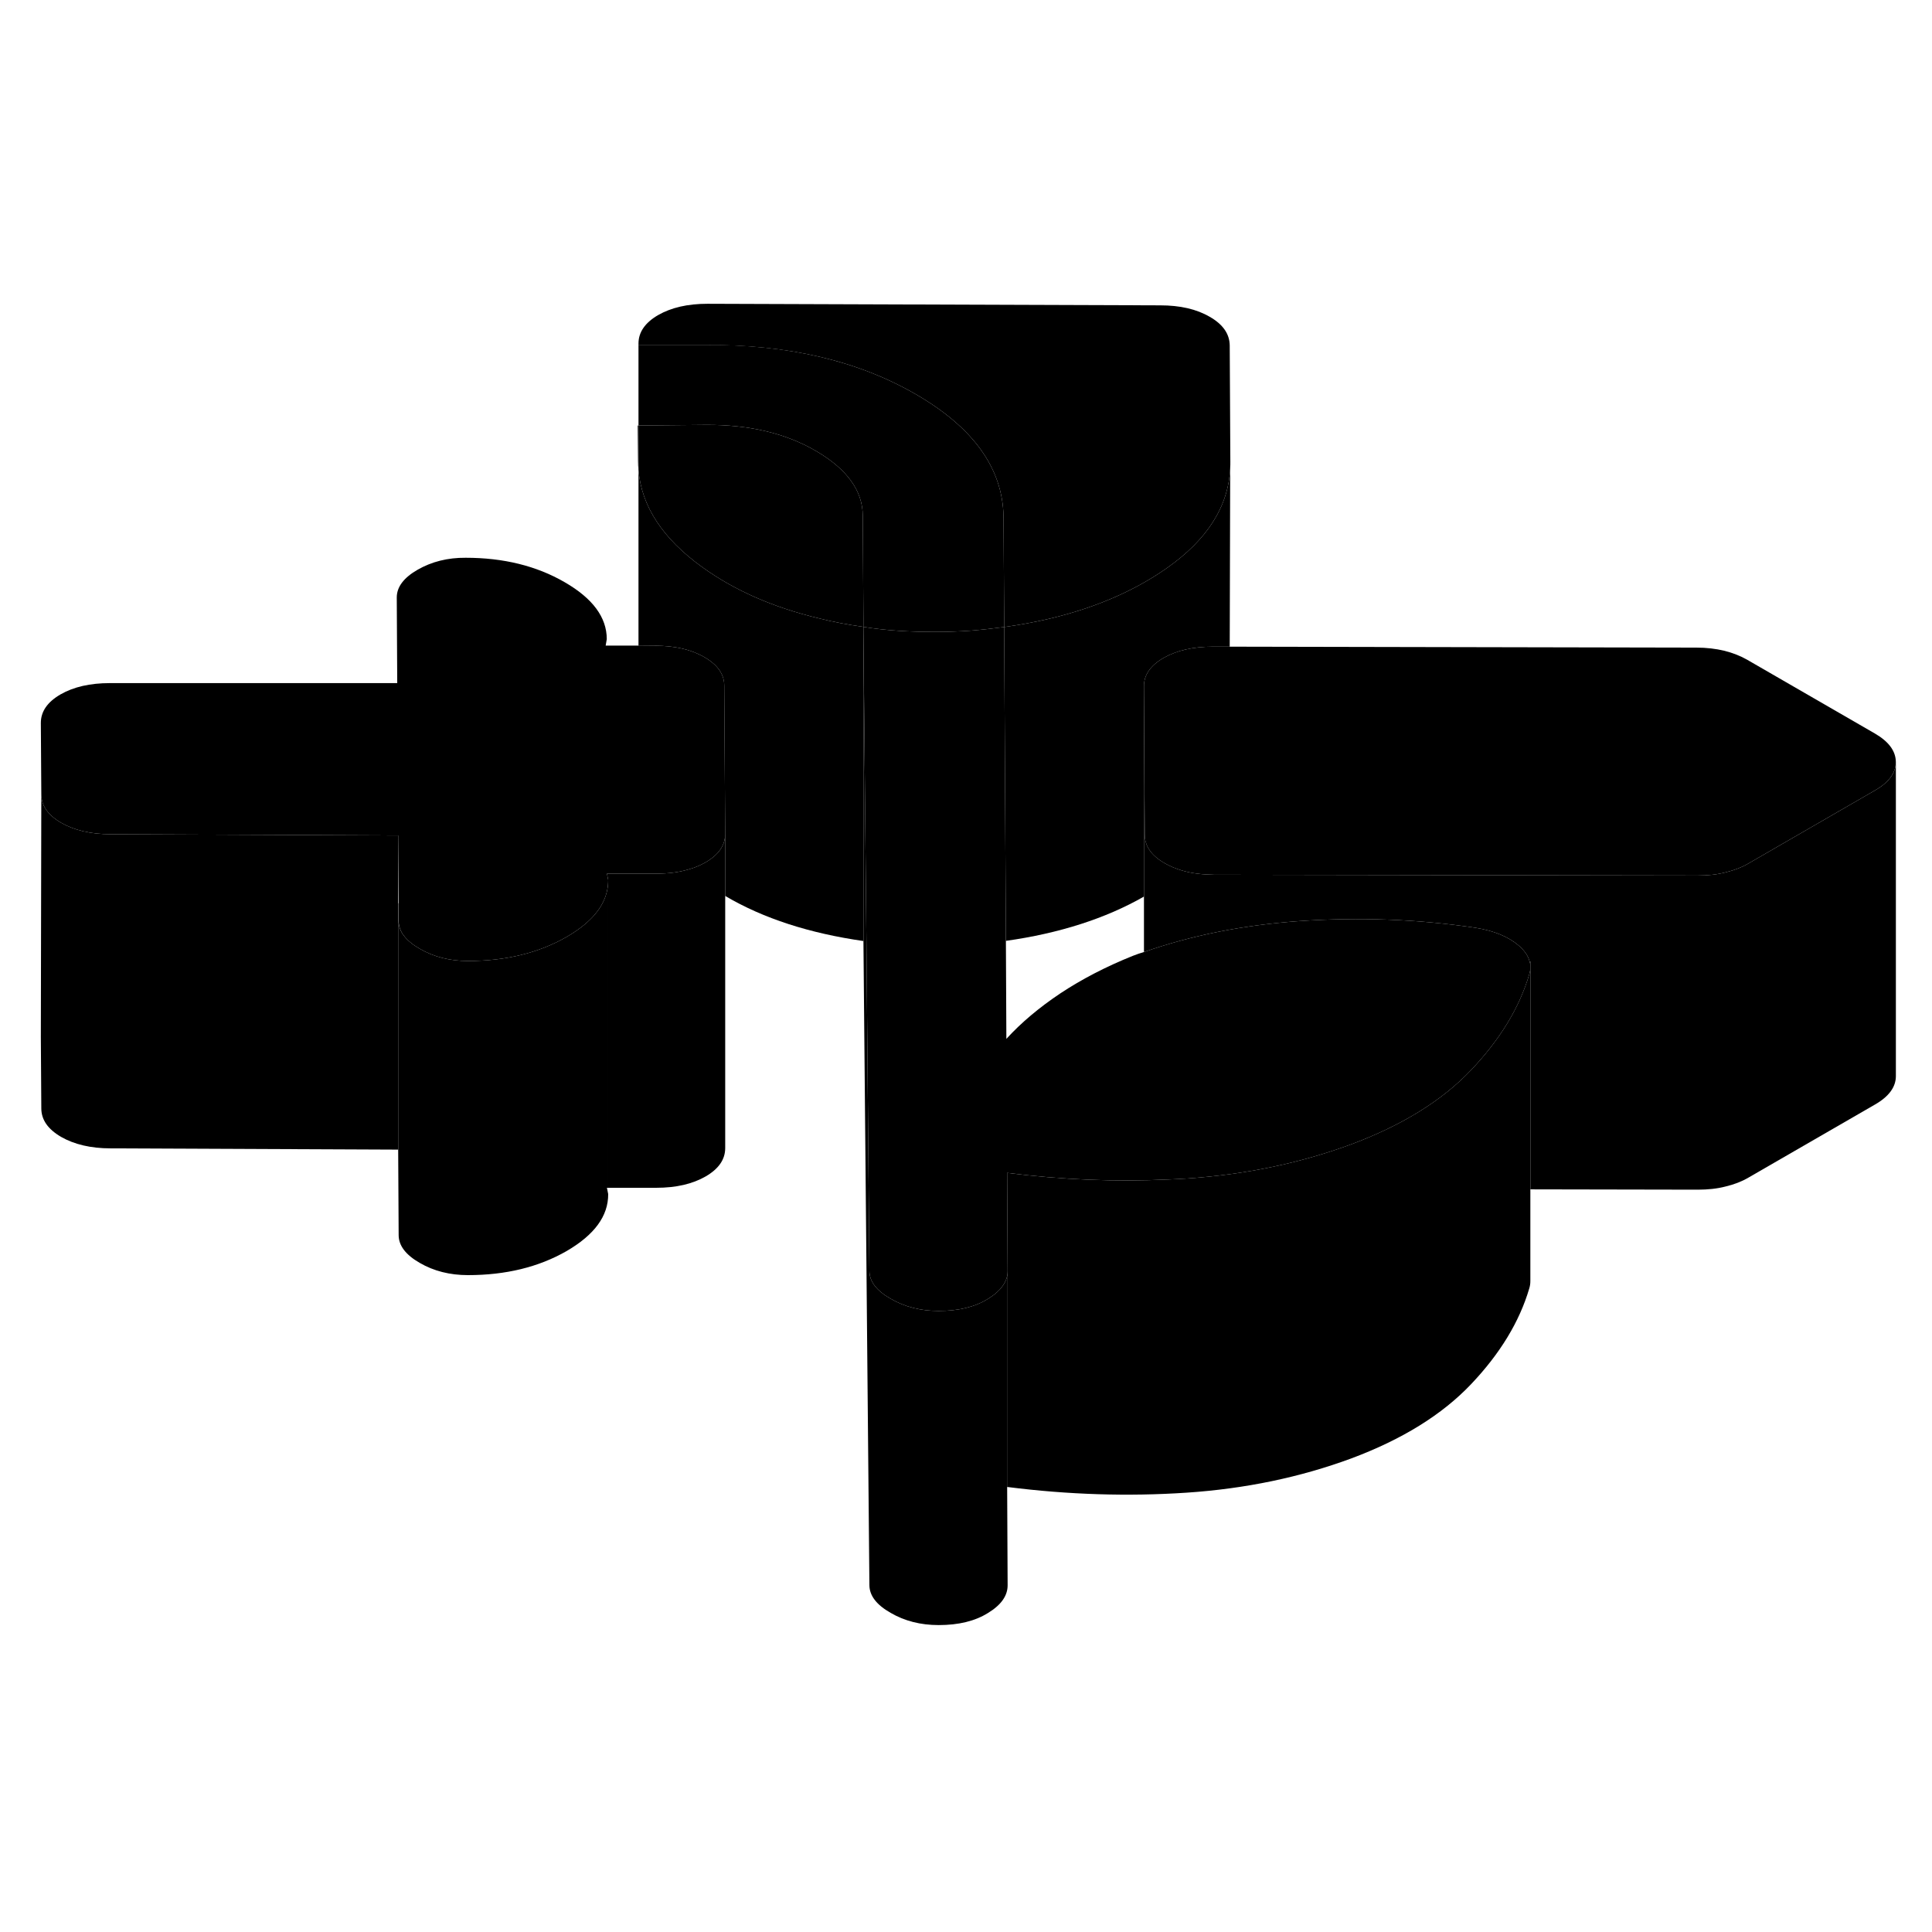 <svg width="24" height="24" viewBox="0 0 123 89" xmlns="http://www.w3.org/2000/svg" stroke-width="1px" stroke-linecap="round" stroke-linejoin="round">
    <path d="M97.38 44.21C97.42 44.32 97.43 44.44 97.43 44.56V44.21H97.38Z" class="pr-icon-iso-solid-stroke" stroke-linejoin="round"/>
    <path d="M120.7 31.51V51.51C120.7 52.2 120.26 52.81 119.37 53.32L111.3 57.98C110.89 58.22 110.4 58.41 109.85 58.54C109.31 58.68 108.72 58.74 108.09 58.74L97.43 58.72V44.21H97.38C97.29 43.85 97.06 43.52 96.68 43.19C96.02 42.63 95.12 42.26 93.96 42.07C90.3 41.52 86.55 41.38 82.73 41.64C79.18 41.89 75.88 42.54 72.83 43.61V26.7L72.88 36.14C72.88 36.86 73.3 37.47 74.14 37.95C74.48 38.15 74.85 38.3 75.25 38.42C75.86 38.6 76.53 38.68 77.29 38.69L108.09 38.74C108.72 38.74 109.31 38.68 109.85 38.54C110.4 38.41 110.89 38.22 111.3 37.98L119.37 33.32C120.26 32.81 120.7 32.2 120.7 31.51Z" class="pr-icon-iso-solid-stroke" stroke-linejoin="round"/>
    <path d="M46.17 36.09V56.09C46.17 56.82 45.75 57.42 44.92 57.9C44.08 58.38 43.04 58.62 41.78 58.62H38.72V39.02L38.64 38.62H41.78C42.52 38.62 43.18 38.54 43.77 38.37C44.19 38.26 44.57 38.1 44.92 37.9C45.75 37.42 46.17 36.82 46.17 36.09Z" class="pr-icon-iso-solid-stroke" stroke-linejoin="round"/>
    <path d="M64.15 77.67H64.12L64.15 83.93C64.15 84.59 63.74 85.18 62.9 85.69C62.07 86.21 61.02 86.46 59.76 86.46C58.61 86.46 57.59 86.2 56.7 85.68C55.8 85.17 55.35 84.58 55.35 83.91L54.97 42.91V22.91L55 26.56L55.16 42.94L55.35 63.91C55.35 64.58 55.8 65.17 56.7 65.68C57.59 66.2 58.61 66.46 59.76 66.46C61.02 66.46 62.07 66.21 62.9 65.69C63.5 65.32 63.88 64.92 64.05 64.47C64.12 64.3 64.15 64.12 64.15 63.93V77.67Z" class="pr-icon-iso-solid-stroke" stroke-linejoin="round"/>
    <path d="M54.969 22.91V42.91C51.55 42.42 48.609 41.48 46.169 40.04V36.09L46.129 30.09L46.109 26.65C46.109 25.99 45.76 25.43 45.06 24.97C44.99 24.92 44.919 24.88 44.849 24.84C44.009 24.35 42.959 24.11 41.7 24.11H40.649V12.92C40.839 15.23 42.19 17.29 44.7 19.1C46.76 20.59 49.229 21.67 52.109 22.36C53.019 22.59 53.969 22.77 54.969 22.91Z" class="pr-icon-iso-solid-stroke" stroke-linejoin="round"/>
    <path d="M40.6 10.09L40.62 12.36C40.62 12.55 40.63 12.74 40.65 12.92V10.09H40.6Z" class="pr-icon-iso-solid-stroke" stroke-linejoin="round"/>
    <path d="M78.329 12.42C78.329 12.53 78.33 12.65 78.32 12.76V12.8C78.21 15.25 76.85 17.38 74.24 19.2C72.129 20.67 69.609 21.74 66.679 22.42C65.799 22.62 64.879 22.79 63.929 22.92V22.41L63.889 15.85C63.819 12.79 61.95 10.2 58.27 8.08C54.59 5.96 50.129 4.92 44.899 4.97H40.649V4.87C40.649 4.15 41.069 3.54 41.899 3.06C42.739 2.58 43.78 2.34 45.04 2.34L73.869 2.44C75.129 2.44 76.18 2.68 77.019 3.17C77.859 3.65 78.28 4.26 78.29 4.99L78.329 12.42Z" class="pr-icon-iso-solid-stroke" stroke-linejoin="round"/>
    <path d="M120.699 31.51C120.699 32.2 120.259 32.81 119.369 33.32L111.299 37.98C110.889 38.22 110.399 38.41 109.849 38.54C109.309 38.68 108.719 38.74 108.089 38.74L77.29 38.69C76.529 38.68 75.859 38.6 75.249 38.42C74.849 38.3 74.479 38.15 74.139 37.95C73.299 37.47 72.879 36.86 72.879 36.14L72.829 26.7C72.819 25.98 73.24 25.37 74.07 24.89C74.909 24.41 75.949 24.17 77.209 24.17H78.29L108.009 24.23C108.639 24.23 109.229 24.3 109.779 24.43C110.329 24.57 110.809 24.76 111.229 25L119.349 29.69C120.249 30.21 120.689 30.81 120.699 31.51Z" class="pr-icon-iso-solid-stroke" stroke-linejoin="round"/>
    <path d="M25.35 36.19V56.19L7.04 56.11C5.78 56.11 4.73 55.86 3.89 55.38C3.05 54.89 2.63 54.29 2.63 53.56L2.6 49.03L2.63 33.56C2.63 34.29 3.05 34.89 3.89 35.38C4.73 35.86 5.78 36.11 7.04 36.11L25.35 36.19Z" class="pr-icon-iso-solid-stroke" stroke-linejoin="round"/>
    <path d="M38.72 59.02V58.62" class="pr-icon-iso-solid-stroke" stroke-linejoin="round"/>
    <path d="M46.17 36.09C46.17 36.82 45.75 37.42 44.92 37.9C44.57 38.1 44.19 38.26 43.77 38.37C43.18 38.54 42.52 38.62 41.78 38.62H38.64L38.72 39.02V39.04C38.72 39.9 38.38 40.7 37.69 41.42C37.28 41.85 36.74 42.26 36.07 42.65C34.29 43.67 32.2 44.18 29.79 44.18C28.64 44.18 27.61 43.92 26.72 43.4C25.83 42.89 25.38 42.3 25.38 41.63V40.48L25.35 36.19L7.04 36.11C5.78 36.11 4.73 35.86 3.89 35.38C3.05 34.89 2.63 34.29 2.63 33.56L2.6 29.03C2.6 28.3 3.01 27.7 3.85 27.21C4.69 26.73 5.73 26.49 6.99 26.49H25.29L25.26 21.04C25.26 20.37 25.7 19.78 26.59 19.27C27.48 18.76 28.5 18.5 29.65 18.51C32.06 18.51 34.16 19.03 35.94 20.06C37.73 21.09 38.63 22.3 38.63 23.69L38.56 24.1H40.6L41.7 24.11C42.96 24.11 44.01 24.35 44.85 24.84C44.92 24.88 44.99 24.92 45.06 24.97C45.76 25.43 46.11 25.99 46.11 26.65L46.13 30.09L46.17 36.09Z" class="pr-icon-iso-solid-stroke" stroke-linejoin="round"/>
    <path d="M40.6 24.11V10.09" class="pr-icon-iso-solid-stroke" stroke-linejoin="round"/>
    <path d="M63.929 22.41V22.92C63.249 23.01 62.54 23.09 61.81 23.15C61.07 23.2 60.339 23.23 59.609 23.23C58.769 23.23 57.969 23.21 57.209 23.16C56.45 23.11 55.709 23.03 54.969 22.91V22.37L54.929 15.83C54.919 14.26 53.95 12.89 51.999 11.74C50.059 10.59 47.699 10.03 44.919 10.05L40.649 10.09V4.96H44.899C50.129 4.92 54.59 5.96 58.27 8.08C61.95 10.2 63.819 12.79 63.889 15.85L63.929 22.41Z" class="pr-icon-iso-solid-stroke" stroke-linejoin="round"/>
    <path d="M54.969 22.37V22.91C53.969 22.77 53.019 22.59 52.109 22.36C49.229 21.67 46.76 20.59 44.7 19.1C42.19 17.29 40.839 15.23 40.649 12.92V10.09L44.919 10.05C47.699 10.03 50.059 10.59 51.999 11.74C53.95 12.89 54.919 14.26 54.929 15.83L54.969 22.37Z" class="pr-icon-iso-solid-stroke" stroke-linejoin="round"/>
    <path d="M97.43 44.56C97.43 44.72 97.41 44.87 97.36 45.03C96.74 47.14 95.51 49.17 93.66 51.12C91.81 53.07 89.27 54.64 86.03 55.85C82.78 57.05 79.29 57.78 75.55 58.03C75.17 58.05 74.79 58.08 74.4 58.09C71.03 58.25 67.59 58.11 64.12 57.67L64.15 63.93C64.15 64.12 64.12 64.3 64.05 64.47C63.88 64.92 63.5 65.32 62.9 65.69C62.07 66.21 61.02 66.46 59.76 66.46C58.61 66.46 57.59 66.2 56.7 65.68C55.8 65.17 55.35 64.58 55.35 63.91L55.16 42.94L55 26.56L54.97 22.91C55.71 23.03 56.45 23.11 57.21 23.16C57.97 23.21 58.77 23.23 59.61 23.23C60.34 23.23 61.07 23.2 61.81 23.15C62.54 23.09 63.25 23.01 63.93 22.92L64.04 42.9L64.07 49.14C65.01 48.11 66.15 47.15 67.51 46.24C68.87 45.34 70.41 44.54 72.13 43.85C72.36 43.76 72.59 43.68 72.83 43.61C75.88 42.54 79.18 41.89 82.73 41.64C86.55 41.38 90.3 41.52 93.96 42.07C95.12 42.26 96.02 42.63 96.68 43.19C97.06 43.52 97.29 43.85 97.38 44.21C97.42 44.32 97.43 44.44 97.43 44.56Z" class="pr-icon-iso-solid-stroke" stroke-linejoin="round"/>
    <path d="M97.429 44.56V64.56C97.429 64.72 97.409 64.87 97.359 65.03C96.739 67.14 95.509 69.17 93.659 71.12C91.809 73.07 89.269 74.64 86.029 75.85C82.779 77.05 79.289 77.78 75.549 78.03C71.819 78.28 68.009 78.16 64.149 77.67V63.93L64.119 57.67C67.589 58.11 71.029 58.25 74.399 58.09C74.789 58.08 75.169 58.05 75.549 58.03C79.289 57.78 82.779 57.05 86.029 55.85C89.269 54.64 91.809 53.07 93.659 51.12C95.509 49.17 96.739 47.14 97.359 45.03C97.409 44.87 97.429 44.72 97.429 44.56Z" class="pr-icon-iso-solid-stroke" stroke-linejoin="round"/>
    <path d="M97.43 65.1V64.56" class="pr-icon-iso-solid-stroke" stroke-linejoin="round"/>
    <path d="M78.32 12.8L78.29 24.17H77.21C75.95 24.17 74.91 24.41 74.07 24.89C73.24 25.37 72.82 25.98 72.83 26.7V40.08C70.38 41.48 67.44 42.42 64.04 42.9L63.93 22.92C64.88 22.79 65.8 22.62 66.68 22.42C69.61 21.74 72.13 20.67 74.24 19.2C76.85 17.38 78.21 15.25 78.32 12.8Z" class="pr-icon-iso-solid-stroke" stroke-linejoin="round"/>
    <path d="M78.32 12.76V11.5" class="pr-icon-iso-solid-stroke" stroke-linejoin="round"/>
    <path d="M64.149 83.93V77.67" class="pr-icon-iso-solid-stroke" stroke-linejoin="round"/>
    <path d="M38.72 58.62H38.64L38.72 59.02C38.73 60.42 37.84 61.62 36.07 62.65C34.29 63.67 32.2 64.18 29.79 64.18C28.64 64.18 27.61 63.92 26.72 63.4C25.83 62.89 25.38 62.3 25.38 61.63L25.35 56.19V40.53C25.35 40.53 25.36 40.5 25.37 40.48V41.63C25.38 42.3 25.83 42.89 26.72 43.4C27.61 43.92 28.64 44.18 29.79 44.18C32.2 44.18 34.29 43.67 36.07 42.65C36.74 42.26 37.28 41.85 37.69 41.42C38.38 40.7 38.72 39.9 38.72 39.04V58.62Z" class="pr-icon-iso-solid-stroke" stroke-linejoin="round"/>
</svg>